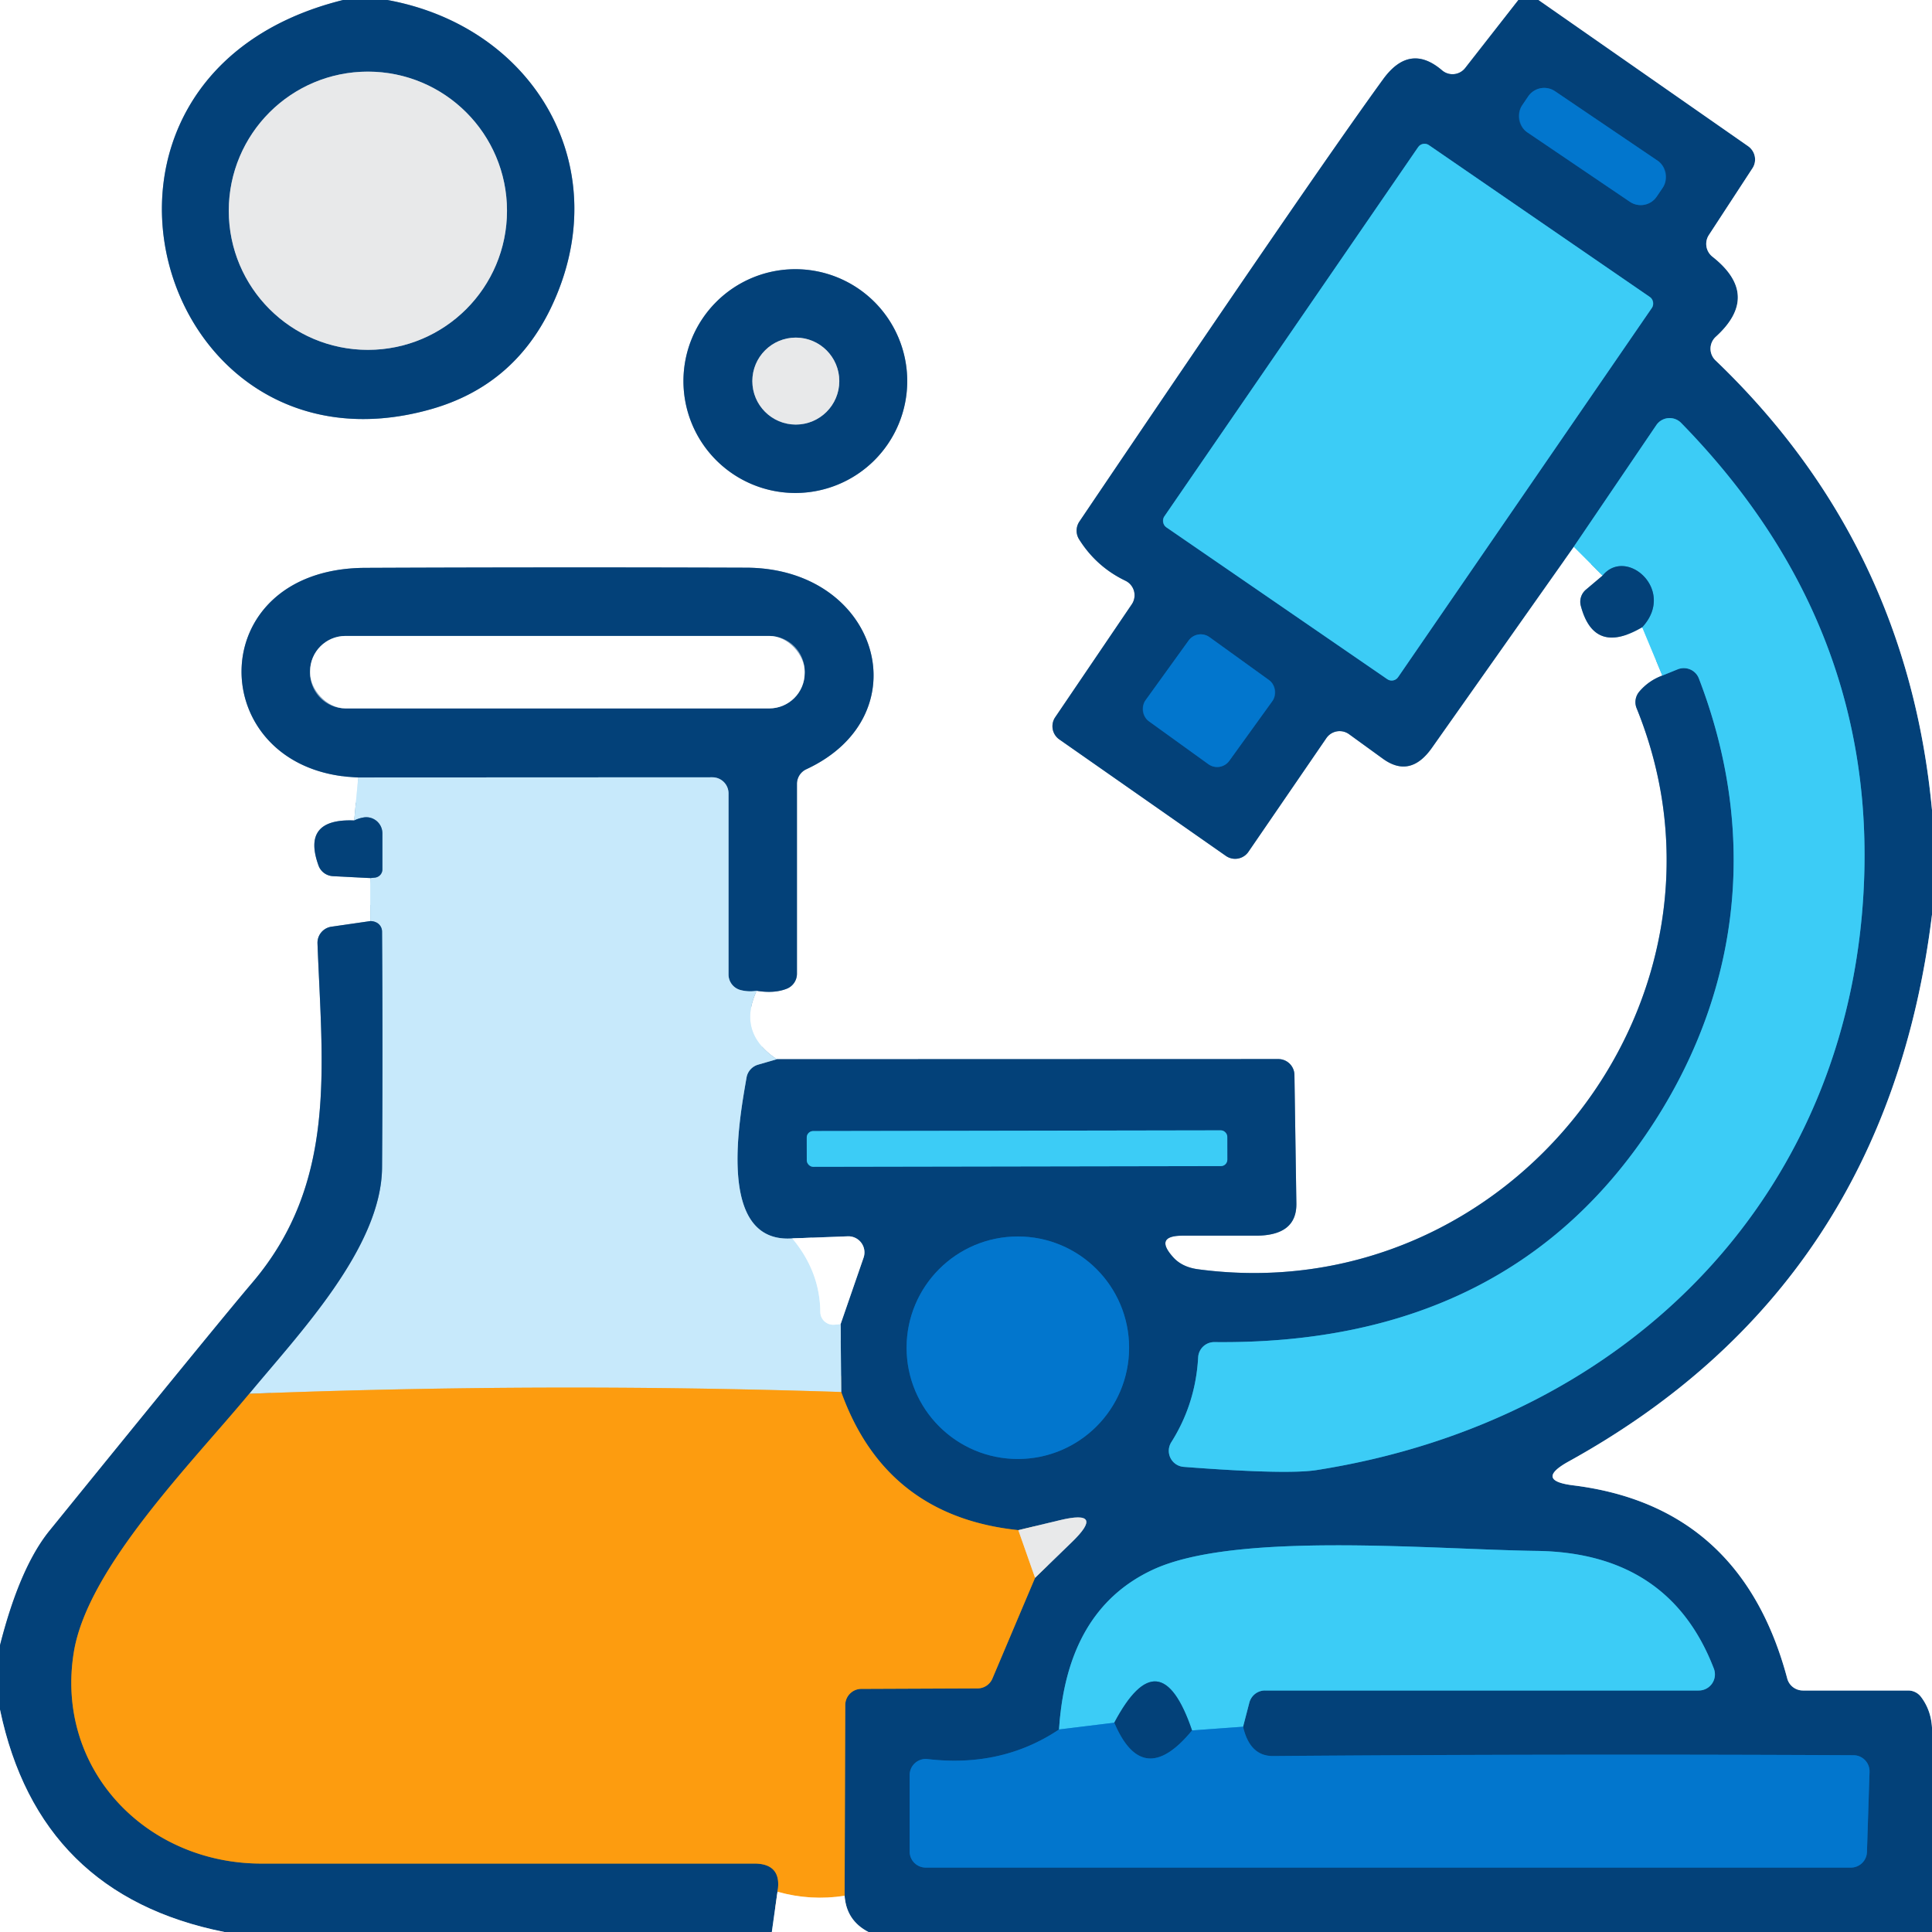 <?xml version="1.0" encoding="UTF-8" standalone="no"?>
<!DOCTYPE svg PUBLIC "-//W3C//DTD SVG 1.1//EN" "http://www.w3.org/Graphics/SVG/1.1/DTD/svg11.dtd">
<svg xmlns="http://www.w3.org/2000/svg" version="1.1" viewBox="0 0 120 120">
<rect x="0" y="0" width="120" height="120" fill="#333333" stroke="none"/>
<g stroke-width="2.00" fill="none" stroke-linecap="butt">
<path stroke="#81a0bc" vector-effect="non-scaling-stroke" d="
  M 21.31 0.00
  C 2.28 4.72 9.61 30.30 26.79 25.41
  Q 31.87 23.96 34.19 19.18
  C 38.39 10.51 33.26 1.68 24.06 0.00"
/>
<path stroke="#81a0bc" vector-effect="non-scaling-stroke" d="
  M 94.31 0.00
  L 91.01 4.22
  A 1.00 1.00 0.0 0 1 89.57 4.37
  Q 87.56 2.65 85.91 4.92
  Q 81.47 11.03 67.04 32.40
  A 1.01 1.01 0.0 0 0 67.02 33.49
  Q 68.09 35.20 69.90 36.07
  A 1.00 1.00 0.0 0 1 70.30 37.53
  L 65.54 44.55
  A 1.00 1.00 0.0 0 0 65.80 45.93
  L 76.14 53.16
  A 1.00 1.00 0.0 0 0 77.54 52.91
  L 82.38 45.85
  A 1.00 1.00 0.0 0 1 83.79 45.60
  L 85.90 47.13
  Q 87.59 48.35 88.93 46.46
  L 97.75 33.96"
/>
<path stroke="#9ee6fb" vector-effect="non-scaling-stroke" d="
  M 97.75 33.96
  L 99.54 35.75"
/>
<path stroke="#81a0bc" vector-effect="non-scaling-stroke" d="
  M 99.54 35.75
  L 98.51 36.62
  A 0.99 0.98 -27.9 0 0 98.19 37.64
  Q 99.01 40.72 102.00 38.96"
/>
<path stroke="#9ee6fb" vector-effect="non-scaling-stroke" d="
  M 102.00 38.96
  L 103.25 41.96"
/>
<path stroke="#81a0bc" vector-effect="non-scaling-stroke" d="
  M 103.25 41.96
  Q 102.39 42.28 101.81 42.97
  A 1.01 1.00 -36.2 0 0 101.65 43.98
  C 108.95 61.94 93.81 81.41 74.44 78.84
  Q 73.42 78.71 72.86 78.08
  Q 71.67 76.75 73.46 76.75
  L 78.00 76.75
  Q 80.55 76.75 80.52 74.75
  L 80.40 66.77
  A 1.00 1.00 0.0 0 0 79.40 65.78
  L 48.25 65.79"
/>
<path stroke="#e3f4fd" vector-effect="non-scaling-stroke" d="
  M 48.25 65.79
  Q 45.78 64.15 47.00 61.54"
/>
<path stroke="#81a0bc" vector-effect="non-scaling-stroke" d="
  M 47.00 61.54
  Q 48.09 61.72 48.87 61.41
  A 1.00 1.00 0.0 0 0 49.50 60.48
  L 49.50 48.69
  A 1.00 1.00 0.0 0 1 50.08 47.78
  C 57.30 44.43 54.59 35.28 46.34 35.26
  Q 34.51 35.22 22.68 35.27
  C 12.38 35.32 12.65 47.97 22.25 48.29"
/>
<path stroke="#e3f4fd" vector-effect="non-scaling-stroke" d="
  M 22.25 48.29
  L 22.00 50.96"
/>
<path stroke="#81a0bc" vector-effect="non-scaling-stroke" d="
  M 22.00 50.96
  Q 18.73 50.83 19.78 53.75
  A 1.01 1.00 -7.8 0 0 20.67 54.42
  L 23.00 54.54"
/>
<path stroke="#e3f4fd" vector-effect="non-scaling-stroke" d="
  M 23.00 54.54
  L 23.00 57.21"
/>
<path stroke="#81a0bc" vector-effect="non-scaling-stroke" d="
  M 23.00 57.21
  L 20.58 57.56
  A 1.01 1.01 0.0 0 0 19.72 58.59
  C 20.01 66.28 20.97 73.44 15.67 79.67
  Q 13.65 82.04 3.08 95.07
  Q 1.23 97.35 0.00 102.19"
/>
<path stroke="#81a0bc" vector-effect="non-scaling-stroke" d="
  M 56.35 23.67
  A 6.95 6.95 0.0 0 0 49.40 16.72
  A 6.95 6.95 0.0 0 0 42.45 23.67
  A 6.95 6.95 0.0 0 0 49.40 30.62
  A 6.95 6.95 0.0 0 0 56.35 23.67"
/>
<path stroke="#7695b2" vector-effect="non-scaling-stroke" d="
  M 31.49 13.09
  A 8.64 8.64 0.0 0 0 22.85 4.45
  A 8.64 8.64 0.0 0 0 14.21 13.09
  A 8.64 8.64 0.0 0 0 22.85 21.73
  A 8.64 8.64 0.0 0 0 31.49 13.09"
/>
<path stroke="#81a0bc" vector-effect="non-scaling-stroke" d="
  M 95.56 0.00
  L 108.58 9.08
  A 1.01 1.00 34.1 0 1 108.85 10.45
  L 106.14 14.60
  A 1.01 1.01 0.0 0 0 106.36 15.94
  Q 109.41 18.34 106.57 20.92
  A 1.00 1.00 0.0 0 0 106.55 22.38
  Q 118.45 33.77 120.00 50.31"
/>
<path stroke="#81a0bc" vector-effect="non-scaling-stroke" d="
  M 120.00 56.81
  Q 117.17 79.87 97.44 90.77
  Q 95.29 91.96 97.73 92.26
  Q 108.16 93.56 111.01 104.26
  A 1.01 1.00 -7.5 0 0 111.98 105.00
  L 118.52 105.00
  A 1.00 1.00 0.0 0 1 119.32 105.40
  Q 119.94 106.22 120.00 107.31"
/>
<path stroke="#81a0bc" vector-effect="non-scaling-stroke" d="
  M 53.94 120.00
  Q 52.57 119.29 52.46 117.75"
/>
<path stroke="#806f44" vector-effect="non-scaling-stroke" d="
  M 52.46 117.75
  L 52.50 105.90
  A 1.01 1.00 -89.7 0 1 53.50 104.90
  L 60.72 104.87
  A 1.00 1.00 0.0 0 0 61.64 104.26
  L 64.29 98.00"
/>
<path stroke="#7695b2" vector-effect="non-scaling-stroke" d="
  M 64.29 98.00
  L 66.59 95.77
  Q 68.68 93.74 65.84 94.42
  L 63.25 95.04"
/>
<path stroke="#806f44" vector-effect="non-scaling-stroke" d="
  M 63.25 95.04
  Q 55.02 94.18 52.25 86.46"
/>
<path stroke="#6595ba" vector-effect="non-scaling-stroke" d="
  M 52.25 86.46
  L 52.21 82.25"
/>
<path stroke="#81a0bc" vector-effect="non-scaling-stroke" d="
  M 52.21 82.25
  L 53.64 78.11
  A 1.00 1.00 0.0 0 0 52.65 76.79
  L 49.21 76.92"
/>
<path stroke="#6595ba" vector-effect="non-scaling-stroke" d="
  M 49.21 76.92
  C 44.45 77.25 45.94 69.42 46.37 66.92
  A 1.02 1.01 -3.4 0 1 47.08 66.13
  L 48.25 65.79"
/>
<path stroke="#2087b8" vector-effect="non-scaling-stroke" d="
  M 103.25 41.96
  L 104.21 41.57
  A 1.01 1.00 -21.1 0 1 105.52 42.14
  C 109.12 51.50 108.23 61.14 102.79 69.63
  Q 93.85 83.56 75.43 83.36
  A 1.00 1.00 0.0 0 0 74.42 84.31
  Q 74.26 87.19 72.75 89.58
  A 1.00 1.00 0.0 0 0 73.52 91.11
  Q 79.91 91.60 81.77 91.31
  C 101.41 88.23 115.34 73.83 115.80 54.06
  Q 116.16 38.28 104.42 26.27
  A 1.00 1.00 0.0 0 0 102.88 26.40
  L 97.75 33.96"
/>
<path stroke="#035ca3" vector-effect="non-scaling-stroke" d="
  M 103.282 11.65
  A 1.20 1.20 0.0 0 0 102.961 9.983
  L 96.585 5.666
  A 1.20 1.20 0.0 0 0 94.919 5.987
  L 94.538 6.55
  A 1.20 1.20 0.0 0 0 94.859 8.217
  L 101.235 12.534
  A 1.20 1.20 0.0 0 0 102.901 12.213
  L 103.282 11.65"
/>
<path stroke="#2087b8" vector-effect="non-scaling-stroke" d="
  M 102.605 19.118
  A 0.48 0.48 0.0 0 0 102.481 18.451
  L 88.751 9.014
  A 0.48 0.48 0.0 0 0 88.084 9.138
  L 72.315 32.082
  A 0.48 0.48 0.0 0 0 72.439 32.749
  L 86.169 42.186
  A 0.48 0.48 0.0 0 0 86.836 42.062
  L 102.605 19.118"
/>
<path stroke="#035ca3" vector-effect="non-scaling-stroke" d="
  M 79.033 43.54
  A 0.93 0.93 0.0 0 0 78.823 42.242
  L 75.124 39.575
  A 0.93 0.93 0.0 0 0 73.826 39.785
  L 71.147 43.5
  A 0.93 0.93 0.0 0 0 71.357 44.798
  L 75.056 47.465
  A 0.93 0.93 0.0 0 0 76.354 47.255
  L 79.033 43.54"
/>
<path stroke="#2087b8" vector-effect="non-scaling-stroke" d="
  M 76.229 70.607
  A 0.40 0.40 0.0 0 0 75.828 70.208
  L 50.508 70.252
  A 0.40 0.40 0.0 0 0 50.109 70.653
  L 50.111 72.073
  A 0.40 0.40 0.0 0 0 50.512 72.472
  L 75.832 72.428
  A 0.40 0.40 0.0 0 0 76.231 72.027
  L 76.229 70.607"
/>
<path stroke="#035ca3" vector-effect="non-scaling-stroke" d="
  M 70.13 83.71
  A 6.91 6.91 0.0 0 0 63.22 76.80
  A 6.91 6.91 0.0 0 0 56.31 83.71
  A 6.91 6.91 0.0 0 0 63.22 90.62
  A 6.91 6.91 0.0 0 0 70.13 83.71"
/>
<path stroke="#035ca3" vector-effect="non-scaling-stroke" d="
  M 65.78 107.42
  Q 62.22 109.80 57.62 109.26
  A 1.00 1.00 0.0 0 0 56.50 110.25
  L 56.50 115.00
  A 1.00 1.00 0.0 0 0 57.50 116.00
  L 114.96 116.00
  A 1.00 1.00 0.0 0 0 115.96 115.03
  L 116.12 110.06
  A 1.00 1.00 0.0 0 0 115.13 109.02
  Q 97.05 108.93 79.07 109.07
  Q 77.63 109.08 77.21 107.25"
/>
<path stroke="#2087b8" vector-effect="non-scaling-stroke" d="
  M 77.21 107.25
  L 77.60 105.75
  A 1.01 1.00 -82.5 0 1 78.57 105.00
  L 105.51 105.00
  A 1.00 1.00 0.0 0 0 106.45 103.64
  Q 103.69 96.46 95.48 96.33
  C 88.90 96.24 76.71 95.10 71.58 97.51
  Q 66.25 100.01 65.78 107.42"
/>
<path stroke="#1fa1e2" vector-effect="non-scaling-stroke" d="
  M 77.21 107.25
  L 74.04 107.48"
/>
<path stroke="#2087b8" vector-effect="non-scaling-stroke" d="
  M 74.04 107.48
  Q 72.05 101.64 69.21 107.00"
/>
<path stroke="#1fa1e2" vector-effect="non-scaling-stroke" d="
  M 69.21 107.00
  L 65.78 107.42"
/>
<path stroke="#035ca3" vector-effect="non-scaling-stroke" d="
  M 74.04 107.48
  Q 70.99 111.19 69.21 107.00"
/>
<path stroke="#7695b2" vector-effect="non-scaling-stroke" d="
  M 52.13 23.67
  A 2.70 2.70 0.0 0 0 49.43 20.97
  A 2.70 2.70 0.0 0 0 46.73 23.67
  A 2.70 2.70 0.0 0 0 49.43 26.37
  A 2.70 2.70 0.0 0 0 52.13 23.67"
/>
<path stroke="#2087b8" vector-effect="non-scaling-stroke" d="
  M 102.00 38.96
  C 104.13 36.66 101.01 33.94 99.54 35.75"
/>
<path stroke="#6595ba" vector-effect="non-scaling-stroke" d="
  M 47.00 61.54
  Q 46.50 61.62 46.02 61.50
  A 1.00 1.00 0.0 0 1 45.25 60.53
  L 45.25 49.28
  A 1.00 1.00 0.0 0 0 44.25 48.28
  L 22.25 48.29"
/>
<path stroke="#81a0bc" vector-effect="non-scaling-stroke" d="
  M 49.98 41.70
  A 2.20 2.20 0.0 0 0 47.78 39.50
  L 21.46 39.50
  A 2.20 2.20 0.0 0 0 19.26 41.70
  L 19.26 41.80
  A 2.20 2.20 0.0 0 0 21.46 44.00
  L 47.78 44.00
  A 2.20 2.20 0.0 0 0 49.98 41.80
  L 49.98 41.70"
/>
<path stroke="#e3f4fd" vector-effect="non-scaling-stroke" d="
  M 49.21 76.92
  Q 50.93 78.98 50.95 81.49
  A 0.80 0.80 0.0 0 0 51.81 82.28
  L 52.21 82.25"
/>
<path stroke="#e2c385" vector-effect="non-scaling-stroke" d="
  M 52.25 86.46
  Q 33.89 85.86 15.48 86.57"
/>
<path stroke="#6595ba" vector-effect="non-scaling-stroke" d="
  M 15.48 86.57
  C 18.53 82.87 23.70 77.50 23.73 72.50
  Q 23.78 65.19 23.73 57.87
  A 0.64 0.63 -79.1 0 0 23.34 57.28
  Q 23.18 57.21 23.00 57.21"
/>
<path stroke="#6595ba" vector-effect="non-scaling-stroke" d="
  M 23.00 54.54
  L 23.29 54.51
  A 0.52 0.51 -3.1 0 0 23.75 54.00
  L 23.75 51.76
  A 1.00 1.00 0.0 0 0 22.55 50.78
  Q 22.27 50.83 22.00 50.96"
/>
<path stroke="#806f44" vector-effect="non-scaling-stroke" d="
  M 15.48 86.57
  C 11.91 90.88 5.46 97.36 4.59 102.59
  C 3.39 109.86 9.06 115.76 16.25 115.75
  Q 31.55 115.75 46.86 115.75
  C 48.04 115.75 48.49 116.38 48.29 117.50"
/>
<path stroke="#81a0bc" vector-effect="non-scaling-stroke" d="
  M 48.29 117.50
  L 47.94 120.00"
/>
<path stroke="#81a0bc" vector-effect="non-scaling-stroke" d="
  M 13.94 120.00
  Q 2.41 117.70 0.00 106.19"
/>
<path stroke="#f3c37d" vector-effect="non-scaling-stroke" d="
  M 63.25 95.04
  L 64.29 98.00"
/>
<path stroke="#fece87" vector-effect="non-scaling-stroke" d="
  M 52.46 117.75
  Q 50.35 118.08 48.29 117.50"
/>
</g>
<path fill="#ffffff" d="
  M 0.00 0.00
  L 21.31 0.00
  C 2.28 4.72 9.61 30.30 26.79 25.41
  Q 31.87 23.96 34.19 19.18
  C 38.39 10.51 33.26 1.68 24.06 0.00
  L 94.31 0.00
  L 91.01 4.22
  A 1.00 1.00 0.0 0 1 89.57 4.37
  Q 87.56 2.65 85.91 4.92
  Q 81.47 11.03 67.04 32.40
  A 1.01 1.01 0.0 0 0 67.02 33.49
  Q 68.09 35.20 69.90 36.07
  A 1.00 1.00 0.0 0 1 70.30 37.53
  L 65.54 44.55
  A 1.00 1.00 0.0 0 0 65.80 45.93
  L 76.14 53.16
  A 1.00 1.00 0.0 0 0 77.54 52.91
  L 82.38 45.85
  A 1.00 1.00 0.0 0 1 83.79 45.60
  L 85.90 47.13
  Q 87.59 48.35 88.93 46.46
  L 97.75 33.96
  L 99.54 35.75
  L 98.51 36.62
  A 0.99 0.98 -27.9 0 0 98.19 37.64
  Q 99.01 40.72 102.00 38.96
  L 103.25 41.96
  Q 102.39 42.28 101.81 42.97
  A 1.01 1.00 -36.2 0 0 101.65 43.98
  C 108.95 61.94 93.81 81.41 74.44 78.84
  Q 73.42 78.71 72.86 78.08
  Q 71.67 76.75 73.46 76.75
  L 78.00 76.75
  Q 80.55 76.75 80.52 74.75
  L 80.40 66.77
  A 1.00 1.00 0.0 0 0 79.40 65.78
  L 48.25 65.79
  Q 45.78 64.15 47.00 61.54
  Q 48.09 61.72 48.87 61.41
  A 1.00 1.00 0.0 0 0 49.50 60.48
  L 49.50 48.69
  A 1.00 1.00 0.0 0 1 50.08 47.78
  C 57.30 44.43 54.59 35.28 46.34 35.26
  Q 34.51 35.22 22.68 35.27
  C 12.38 35.32 12.65 47.97 22.25 48.29
  L 22.00 50.96
  Q 18.73 50.83 19.78 53.75
  A 1.01 1.00 -7.8 0 0 20.67 54.42
  L 23.00 54.54
  L 23.00 57.21
  L 20.58 57.56
  A 1.01 1.01 0.0 0 0 19.72 58.59
  C 20.01 66.28 20.97 73.44 15.67 79.67
  Q 13.65 82.04 3.08 95.07
  Q 1.23 97.35 0.00 102.19
  L 0.00 0.00
  Z
  M 56.35 23.67
  A 6.95 6.95 0.0 0 0 49.40 16.72
  A 6.95 6.95 0.0 0 0 42.45 23.67
  A 6.95 6.95 0.0 0 0 49.40 30.62
  A 6.95 6.95 0.0 0 0 56.35 23.67
  Z"
/>
<path fill="#034179" d="
  M 21.31 0.00
  L 24.06 0.00
  C 33.26 1.68 38.39 10.51 34.19 19.18
  Q 31.87 23.96 26.79 25.41
  C 9.61 30.30 2.28 4.72 21.31 0.00
  Z
  M 31.49 13.09
  A 8.64 8.64 0.0 0 0 22.85 4.45
  A 8.64 8.64 0.0 0 0 14.21 13.09
  A 8.64 8.64 0.0 0 0 22.85 21.73
  A 8.64 8.64 0.0 0 0 31.49 13.09
  Z"
/>
<path fill="#034179" d="
  M 94.31 0.00
  L 95.56 0.00
  L 108.58 9.08
  A 1.01 1.00 34.1 0 1 108.85 10.45
  L 106.14 14.60
  A 1.01 1.01 0.0 0 0 106.36 15.94
  Q 109.41 18.34 106.57 20.92
  A 1.00 1.00 0.0 0 0 106.55 22.38
  Q 118.45 33.77 120.00 50.31
  L 120.00 56.81
  Q 117.17 79.87 97.44 90.77
  Q 95.29 91.96 97.73 92.26
  Q 108.16 93.56 111.01 104.26
  A 1.01 1.00 -7.5 0 0 111.98 105.00
  L 118.52 105.00
  A 1.00 1.00 0.0 0 1 119.32 105.40
  Q 119.94 106.22 120.00 107.31
  L 120.00 120.00
  L 53.94 120.00
  Q 52.57 119.29 52.46 117.75
  L 52.50 105.90
  A 1.01 1.00 -89.7 0 1 53.50 104.90
  L 60.72 104.87
  A 1.00 1.00 0.0 0 0 61.64 104.26
  L 64.29 98.00
  L 66.59 95.77
  Q 68.68 93.74 65.84 94.42
  L 63.25 95.04
  Q 55.02 94.18 52.25 86.46
  L 52.21 82.25
  L 53.64 78.11
  A 1.00 1.00 0.0 0 0 52.65 76.79
  L 49.21 76.92
  C 44.45 77.25 45.94 69.42 46.37 66.92
  A 1.02 1.01 -3.4 0 1 47.08 66.13
  L 48.25 65.79
  L 79.40 65.78
  A 1.00 1.00 0.0 0 1 80.40 66.77
  L 80.52 74.75
  Q 80.55 76.75 78.00 76.75
  L 73.46 76.75
  Q 71.67 76.75 72.86 78.08
  Q 73.42 78.71 74.44 78.84
  C 93.81 81.41 108.95 61.94 101.65 43.98
  A 1.01 1.00 -36.2 0 1 101.81 42.97
  Q 102.39 42.28 103.25 41.96
  L 104.21 41.57
  A 1.01 1.00 -21.1 0 1 105.52 42.14
  C 109.12 51.50 108.23 61.14 102.79 69.63
  Q 93.85 83.56 75.43 83.36
  A 1.00 1.00 0.0 0 0 74.42 84.31
  Q 74.26 87.19 72.75 89.58
  A 1.00 1.00 0.0 0 0 73.52 91.11
  Q 79.91 91.60 81.77 91.31
  C 101.41 88.23 115.34 73.83 115.80 54.06
  Q 116.16 38.28 104.42 26.27
  A 1.00 1.00 0.0 0 0 102.88 26.40
  L 97.75 33.96
  L 88.93 46.46
  Q 87.59 48.35 85.90 47.13
  L 83.79 45.60
  A 1.00 1.00 0.0 0 0 82.38 45.85
  L 77.54 52.91
  A 1.00 1.00 0.0 0 1 76.14 53.16
  L 65.80 45.93
  A 1.00 1.00 0.0 0 1 65.54 44.55
  L 70.30 37.53
  A 1.00 1.00 0.0 0 0 69.90 36.07
  Q 68.09 35.20 67.02 33.49
  A 1.01 1.01 0.0 0 1 67.04 32.40
  Q 81.47 11.03 85.91 4.92
  Q 87.56 2.65 89.57 4.37
  A 1.00 1.00 0.0 0 0 91.01 4.22
  L 94.31 0.00
  Z
  M 103.282 11.65
  A 1.20 1.20 0.0 0 0 102.961 9.983
  L 96.585 5.666
  A 1.20 1.20 0.0 0 0 94.919 5.987
  L 94.538 6.55
  A 1.20 1.20 0.0 0 0 94.859 8.217
  L 101.235 12.534
  A 1.20 1.20 0.0 0 0 102.901 12.213
  L 103.282 11.65
  Z
  M 102.605 19.118
  A 0.48 0.48 0.0 0 0 102.481 18.451
  L 88.751 9.014
  A 0.48 0.48 0.0 0 0 88.084 9.138
  L 72.315 32.082
  A 0.48 0.48 0.0 0 0 72.439 32.749
  L 86.169 42.186
  A 0.48 0.48 0.0 0 0 86.836 42.062
  L 102.605 19.118
  Z
  M 79.033 43.54
  A 0.93 0.93 0.0 0 0 78.823 42.242
  L 75.124 39.575
  A 0.93 0.93 0.0 0 0 73.826 39.785
  L 71.147 43.5
  A 0.93 0.93 0.0 0 0 71.357 44.798
  L 75.056 47.465
  A 0.93 0.93 0.0 0 0 76.354 47.255
  L 79.033 43.54
  Z
  M 76.229 70.607
  A 0.40 0.40 0.0 0 0 75.828 70.208
  L 50.508 70.252
  A 0.40 0.40 0.0 0 0 50.109 70.653
  L 50.111 72.073
  A 0.40 0.40 0.0 0 0 50.512 72.472
  L 75.832 72.428
  A 0.40 0.40 0.0 0 0 76.231 72.027
  L 76.229 70.607
  Z
  M 70.13 83.71
  A 6.91 6.91 0.0 0 0 63.22 76.80
  A 6.91 6.91 0.0 0 0 56.31 83.71
  A 6.91 6.91 0.0 0 0 63.22 90.62
  A 6.91 6.91 0.0 0 0 70.13 83.71
  Z
  M 65.78 107.42
  Q 62.22 109.80 57.62 109.26
  A 1.00 1.00 0.0 0 0 56.50 110.25
  L 56.50 115.00
  A 1.00 1.00 0.0 0 0 57.50 116.00
  L 114.96 116.00
  A 1.00 1.00 0.0 0 0 115.96 115.03
  L 116.12 110.06
  A 1.00 1.00 0.0 0 0 115.13 109.02
  Q 97.05 108.93 79.07 109.07
  Q 77.63 109.08 77.21 107.25
  L 77.60 105.75
  A 1.01 1.00 -82.5 0 1 78.57 105.00
  L 105.51 105.00
  A 1.00 1.00 0.0 0 0 106.45 103.64
  Q 103.69 96.46 95.48 96.33
  C 88.90 96.24 76.71 95.10 71.58 97.51
  Q 66.25 100.01 65.78 107.42
  Z"
/>
<path fill="#ffffff" d="
  M 95.56 0.00
  L 120.00 0.00
  L 120.00 50.31
  Q 118.45 33.77 106.55 22.38
  A 1.00 1.00 0.0 0 1 106.57 20.92
  Q 109.41 18.34 106.36 15.94
  A 1.01 1.01 0.0 0 1 106.14 14.60
  L 108.85 10.45
  A 1.01 1.00 34.1 0 0 108.58 9.08
  L 95.56 0.00
  Z"
/>
<circle fill="#e8e9ea" cx="22.85" cy="13.09" r="8.64"/>
<rect fill="#0276cd" x="-5.05" y="-1.54" transform="translate(98.91,9.10) rotate(34.1)" width="10.10" height="3.08" rx="1.20"/>
<rect fill="#3cccf6" x="-8.81" y="-14.40" transform="translate(87.46,25.60) rotate(34.5)" width="17.62" height="28.80" rx="0.48"/>
<path fill="#034179" d="
  M 56.35 23.67
  A 6.95 6.95 0.0 0 1 49.40 30.62
  A 6.95 6.95 0.0 0 1 42.45 23.67
  A 6.95 6.95 0.0 0 1 49.40 16.72
  A 6.95 6.95 0.0 0 1 56.35 23.67
  Z
  M 52.13 23.67
  A 2.70 2.70 0.0 0 0 49.43 20.97
  A 2.70 2.70 0.0 0 0 46.73 23.67
  A 2.70 2.70 0.0 0 0 49.43 26.37
  A 2.70 2.70 0.0 0 0 52.13 23.67
  Z"
/>
<circle fill="#e8e9ea" cx="49.43" cy="23.67" r="2.70"/>
<path fill="#3cccf6" d="
  M 103.25 41.96
  L 102.00 38.96
  C 104.13 36.66 101.01 33.94 99.54 35.75
  L 97.75 33.96
  L 102.88 26.40
  A 1.00 1.00 0.0 0 1 104.42 26.27
  Q 116.16 38.28 115.80 54.06
  C 115.34 73.83 101.41 88.23 81.77 91.31
  Q 79.91 91.60 73.52 91.11
  A 1.00 1.00 0.0 0 1 72.75 89.58
  Q 74.26 87.19 74.42 84.31
  A 1.00 1.00 0.0 0 1 75.43 83.36
  Q 93.85 83.56 102.79 69.63
  C 108.23 61.14 109.12 51.50 105.52 42.14
  A 1.01 1.00 -21.1 0 0 104.21 41.57
  L 103.25 41.96
  Z"
/>
<path fill="#034179" d="
  M 102.00 38.96
  Q 99.01 40.72 98.19 37.64
  A 0.99 0.98 -27.9 0 1 98.51 36.62
  L 99.54 35.75
  C 101.01 33.94 104.13 36.66 102.00 38.96
  Z"
/>
<path fill="#034179" d="
  M 47.00 61.54
  Q 46.50 61.62 46.02 61.50
  A 1.00 1.00 0.0 0 1 45.25 60.53
  L 45.25 49.28
  A 1.00 1.00 0.0 0 0 44.25 48.28
  L 22.25 48.29
  C 12.65 47.97 12.38 35.32 22.68 35.27
  Q 34.51 35.22 46.34 35.26
  C 54.59 35.28 57.30 44.43 50.08 47.78
  A 1.00 1.00 0.0 0 0 49.50 48.69
  L 49.50 60.48
  A 1.00 1.00 0.0 0 1 48.87 61.41
  Q 48.09 61.72 47.00 61.54
  Z
  M 49.98 41.70
  A 2.20 2.20 0.0 0 0 47.78 39.50
  L 21.46 39.50
  A 2.20 2.20 0.0 0 0 19.26 41.70
  L 19.26 41.80
  A 2.20 2.20 0.0 0 0 21.46 44.00
  L 47.78 44.00
  A 2.20 2.20 0.0 0 0 49.98 41.80
  L 49.98 41.70
  Z"
/>
<rect fill="#0276cd" x="-3.21" y="-3.22" transform="translate(75.09,43.52) rotate(35.8)" width="6.42" height="6.44" rx="0.93"/>
<rect fill="#ffffff" x="19.26" y="39.50" width="30.72" height="4.50" rx="2.20"/>
<path fill="#c7e9fb" d="
  M 22.25 48.29
  L 44.25 48.28
  A 1.00 1.00 0.0 0 1 45.25 49.28
  L 45.25 60.53
  A 1.00 1.00 0.0 0 0 46.02 61.50
  Q 46.50 61.62 47.00 61.54
  Q 45.78 64.15 48.25 65.79
  L 47.08 66.13
  A 1.02 1.01 -3.4 0 0 46.37 66.92
  C 45.94 69.42 44.45 77.25 49.21 76.92
  Q 50.93 78.98 50.95 81.49
  A 0.80 0.80 0.0 0 0 51.81 82.28
  L 52.21 82.25
  L 52.25 86.46
  Q 33.89 85.86 15.48 86.57
  C 18.53 82.87 23.70 77.50 23.73 72.50
  Q 23.78 65.19 23.73 57.87
  A 0.64 0.63 -79.1 0 0 23.34 57.28
  Q 23.18 57.21 23.00 57.21
  L 23.00 54.54
  L 23.29 54.51
  A 0.52 0.51 -3.1 0 0 23.75 54.00
  L 23.75 51.76
  A 1.00 1.00 0.0 0 0 22.55 50.78
  Q 22.27 50.83 22.00 50.96
  L 22.25 48.29
  Z"
/>
<path fill="#034179" d="
  M 23.00 54.54
  L 20.67 54.42
  A 1.01 1.00 -7.8 0 1 19.78 53.75
  Q 18.73 50.83 22.00 50.96
  Q 22.27 50.83 22.55 50.78
  A 1.00 1.00 0.0 0 1 23.75 51.76
  L 23.75 54.00
  A 0.52 0.51 -3.1 0 1 23.29 54.51
  L 23.00 54.54
  Z"
/>
<path fill="#ffffff" d="
  M 120.00 56.81
  L 120.00 107.31
  Q 119.94 106.22 119.32 105.40
  A 1.00 1.00 0.0 0 0 118.52 105.00
  L 111.98 105.00
  A 1.01 1.00 -7.5 0 1 111.01 104.26
  Q 108.16 93.56 97.73 92.26
  Q 95.29 91.96 97.44 90.77
  Q 117.17 79.87 120.00 56.81
  Z"
/>
<path fill="#034179" d="
  M 23.00 57.21
  Q 23.18 57.21 23.34 57.28
  A 0.64 0.63 -79.1 0 1 23.73 57.87
  Q 23.78 65.19 23.73 72.50
  C 23.70 77.50 18.53 82.87 15.48 86.57
  C 11.91 90.88 5.46 97.36 4.59 102.59
  C 3.39 109.86 9.06 115.76 16.25 115.75
  Q 31.55 115.75 46.86 115.75
  C 48.04 115.75 48.49 116.38 48.29 117.50
  L 47.94 120.00
  L 13.94 120.00
  Q 2.41 117.70 0.00 106.19
  L 0.00 102.19
  Q 1.23 97.35 3.08 95.07
  Q 13.65 82.04 15.67 79.67
  C 20.97 73.44 20.01 66.28 19.72 58.59
  A 1.01 1.01 0.0 0 1 20.58 57.56
  L 23.00 57.21
  Z"
/>
<rect fill="#3cccf6" x="-13.06" y="-1.11" transform="translate(63.17,71.34) rotate(-0.1)" width="26.12" height="2.22" rx="0.40"/>
<path fill="#ffffff" d="
  M 52.21 82.25
  L 51.81 82.28
  A 0.80 0.80 0.0 0 1 50.95 81.49
  Q 50.93 78.98 49.21 76.92
  L 52.65 76.79
  A 1.00 1.00 0.0 0 1 53.64 78.11
  L 52.21 82.25
  Z"
/>
<circle fill="#0276cd" cx="63.22" cy="83.71" r="6.91"/>
<path fill="#fd9c0f" d="
  M 52.25 86.46
  Q 55.02 94.18 63.25 95.04
  L 64.29 98.00
  L 61.64 104.26
  A 1.00 1.00 0.0 0 1 60.72 104.87
  L 53.50 104.90
  A 1.01 1.00 -89.7 0 0 52.50 105.90
  L 52.46 117.75
  Q 50.35 118.08 48.29 117.50
  C 48.49 116.38 48.04 115.75 46.86 115.75
  Q 31.55 115.75 16.25 115.75
  C 9.06 115.76 3.39 109.86 4.59 102.59
  C 5.46 97.36 11.91 90.88 15.48 86.57
  Q 33.89 85.86 52.25 86.46
  Z"
/>
<path fill="#e8e9ea" d="
  M 64.29 98.00
  L 63.25 95.04
  L 65.84 94.42
  Q 68.68 93.74 66.59 95.77
  L 64.29 98.00
  Z"
/>
<path fill="#3cccf6" d="
  M 77.21 107.25
  L 74.04 107.48
  Q 72.05 101.64 69.21 107.00
  L 65.78 107.42
  Q 66.25 100.01 71.58 97.51
  C 76.71 95.10 88.90 96.24 95.48 96.33
  Q 103.69 96.46 106.45 103.64
  A 1.00 1.00 0.0 0 1 105.51 105.00
  L 78.57 105.00
  A 1.01 1.00 -82.5 0 0 77.60 105.75
  L 77.21 107.25
  Z"
/>
<path fill="#034179" d="
  M 74.04 107.48
  Q 70.99 111.19 69.21 107.00
  Q 72.05 101.64 74.04 107.48
  Z"
/>
<path fill="#ffffff" d="
  M 0.00 106.19
  Q 2.41 117.70 13.94 120.00
  L 0.00 120.00
  L 0.00 106.19
  Z"
/>
<path fill="#0276cd" d="
  M 69.21 107.00
  Q 70.99 111.19 74.04 107.48
  L 77.21 107.25
  Q 77.63 109.08 79.07 109.07
  Q 97.05 108.93 115.13 109.02
  A 1.00 1.00 0.0 0 1 116.12 110.06
  L 115.96 115.03
  A 1.00 1.00 0.0 0 1 114.96 116.00
  L 57.50 116.00
  A 1.00 1.00 0.0 0 1 56.50 115.00
  L 56.50 110.25
  A 1.00 1.00 0.0 0 1 57.62 109.26
  Q 62.22 109.80 65.78 107.42
  L 69.21 107.00
  Z"
/>
<path fill="#ffffff" d="
  M 48.29 117.50
  Q 50.35 118.08 52.46 117.75
  Q 52.57 119.29 53.94 120.00
  L 47.94 120.00
  L 48.29 117.50
  Z"
/>
</svg>
